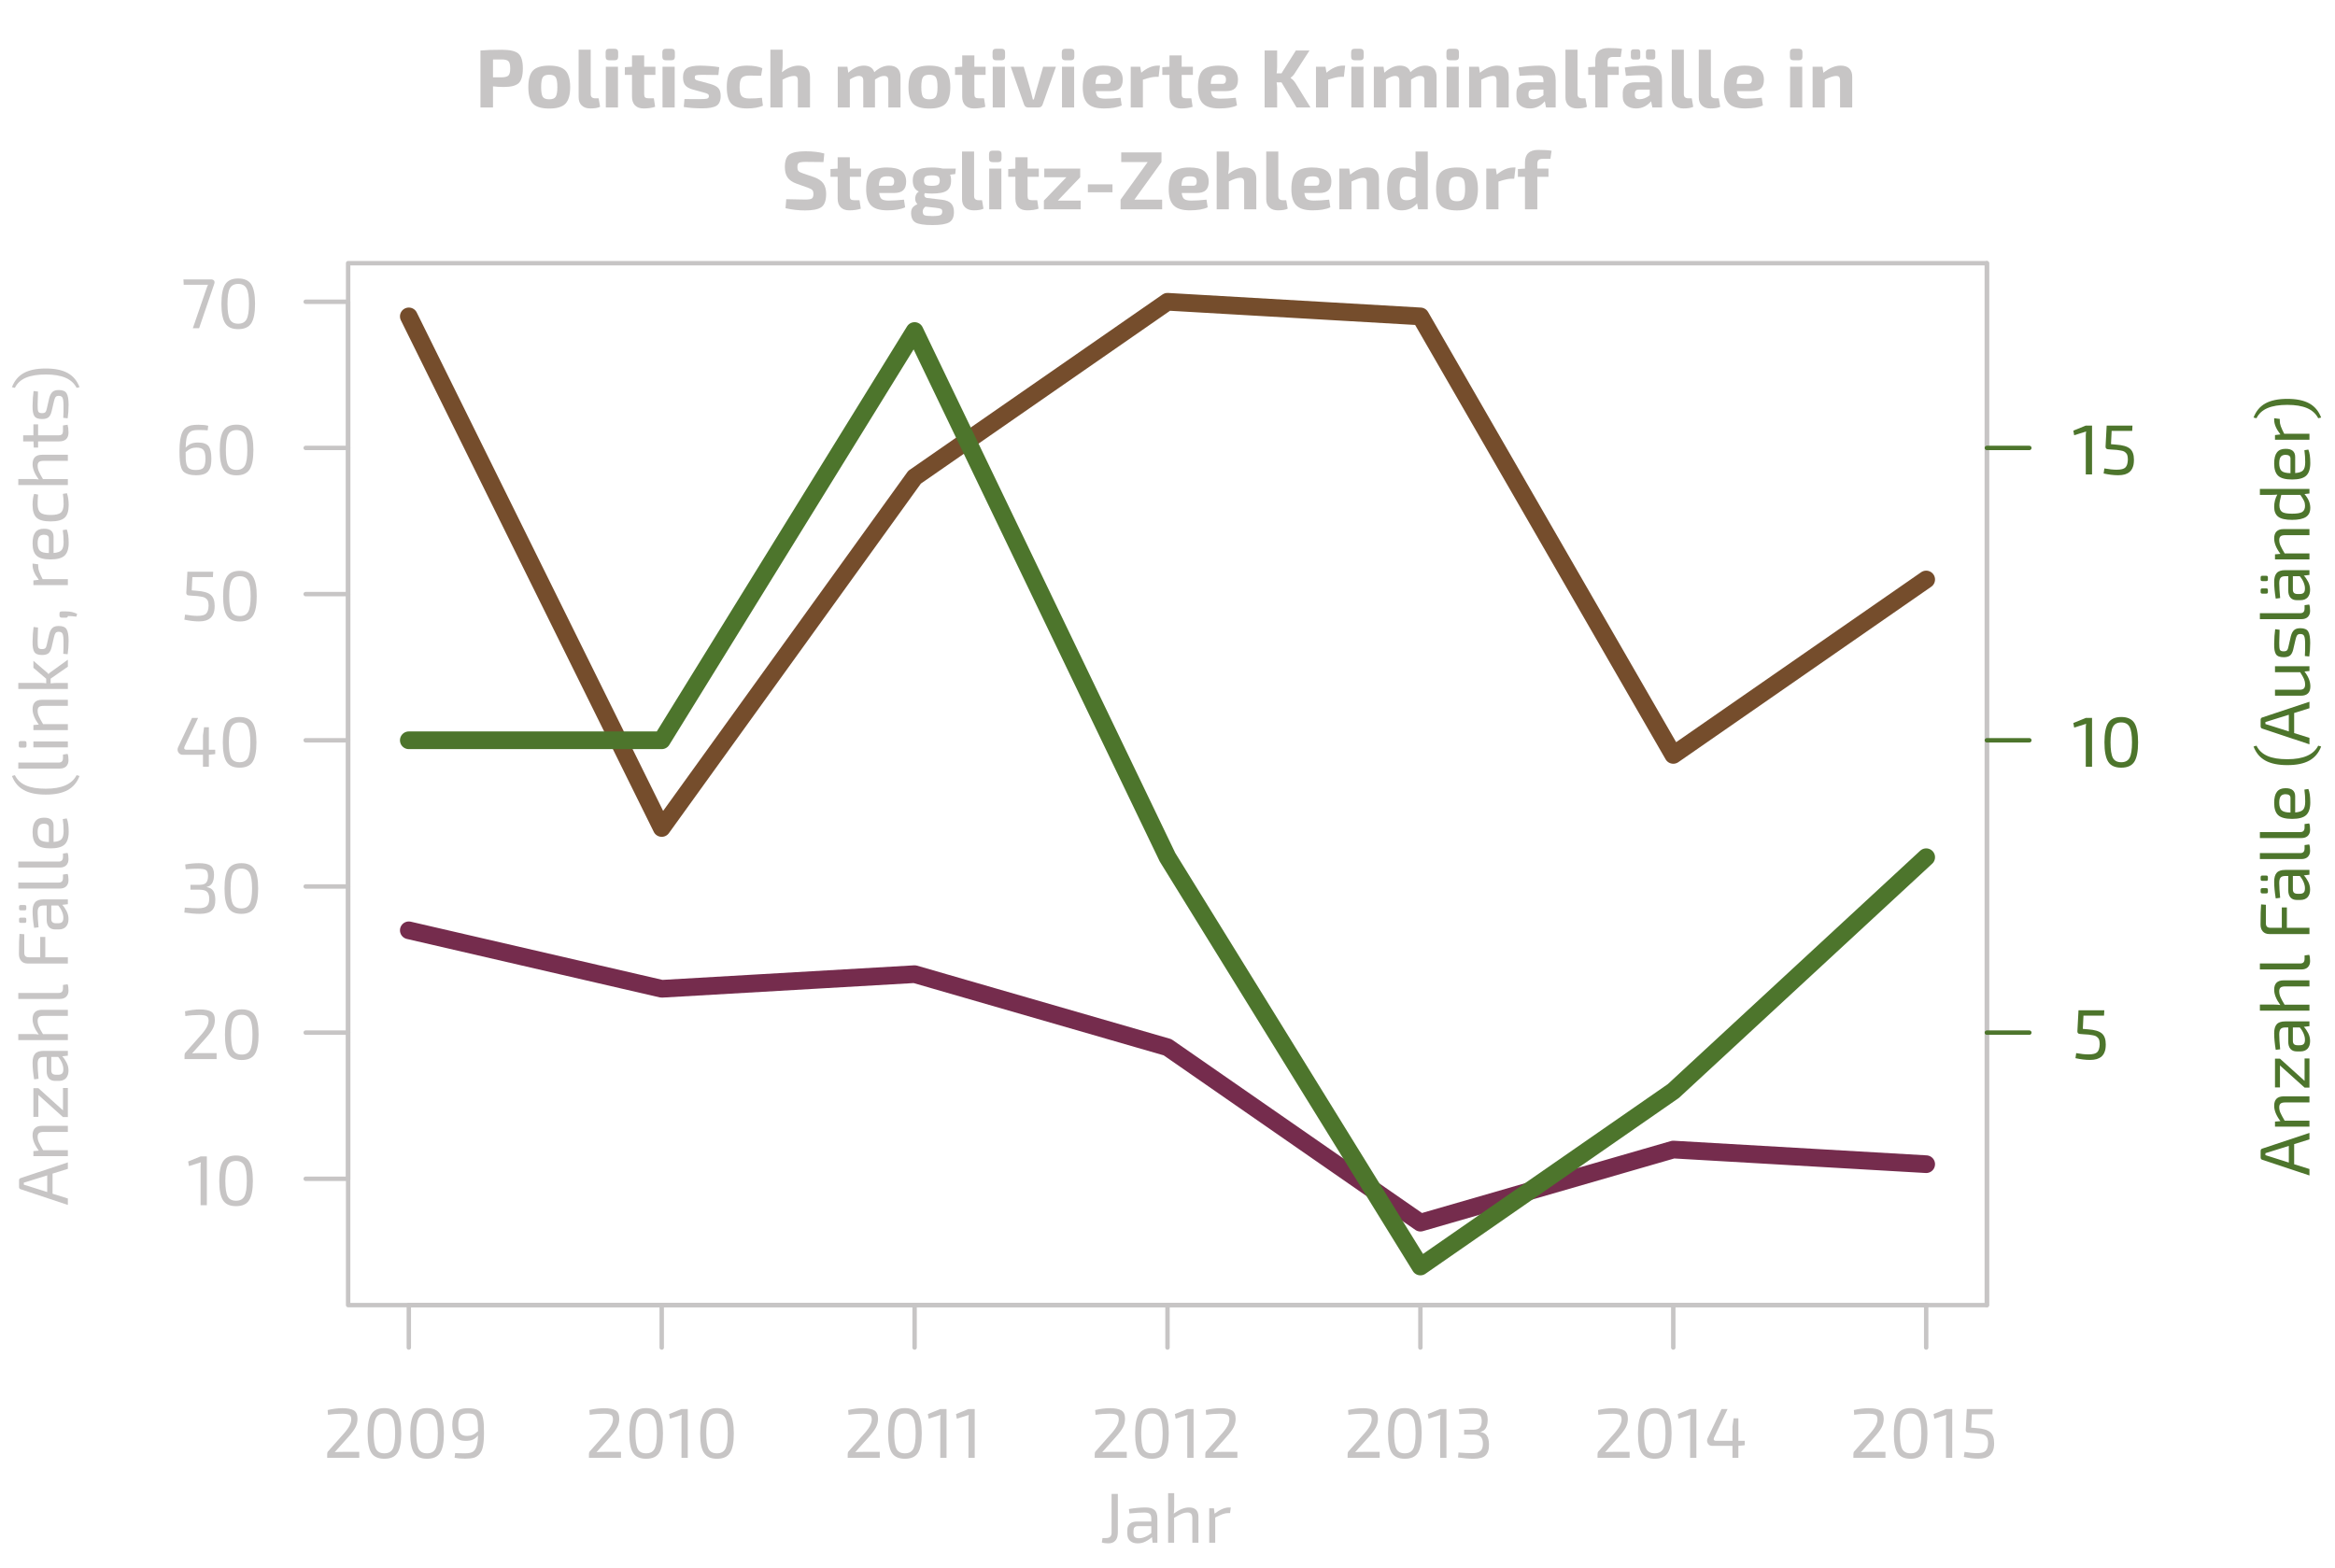 <?xml version="1.0" encoding="UTF-8"?>
<svg xmlns="http://www.w3.org/2000/svg" xmlns:xlink="http://www.w3.org/1999/xlink" width="396pt" height="266pt" viewBox="0 0 396 266" version="1.1">
<defs>
<g>
<symbol overflow="visible" id="glyph0-0">
<path style="stroke:none;" d=""/>
</symbol>
<symbol overflow="visible" id="glyph0-1">
<path style="stroke:none;" d="M 3.438 0 L 2.375 0 L 2.375 -6.562 C 2.375 -6.844 2.395 -7.082 2.438 -7.281 L 0.406 -6.641 L 0.266 -7.422 L 2.375 -8.281 L 3.438 -8.281 Z M 3.438 0 "/>
</symbol>
<symbol overflow="visible" id="glyph0-2">
<path style="stroke:none;" d="M 1.406 -7.438 C 1.832 -8.102 2.566 -8.438 3.609 -8.438 C 4.66 -8.438 5.398 -8.102 5.828 -7.438 C 6.254 -6.77 6.469 -5.672 6.469 -4.141 C 6.469 -2.609 6.254 -1.508 5.828 -0.844 C 5.398 -0.176 4.66 0.156 3.609 0.156 C 2.566 0.156 1.832 -0.176 1.406 -0.844 C 0.977 -1.508 0.766 -2.609 0.766 -4.141 C 0.766 -5.672 0.977 -6.77 1.406 -7.438 Z M 5.031 -6.75 C 4.758 -7.258 4.285 -7.516 3.609 -7.516 C 2.93 -7.516 2.457 -7.258 2.188 -6.75 C 1.926 -6.25 1.797 -5.379 1.797 -4.141 C 1.797 -2.898 1.926 -2.023 2.188 -1.516 C 2.457 -1.016 2.93 -0.766 3.609 -0.766 C 4.285 -0.766 4.758 -1.016 5.031 -1.516 C 5.301 -2.023 5.438 -2.898 5.438 -4.141 C 5.438 -5.379 5.301 -6.25 5.031 -6.75 Z M 5.031 -6.75 "/>
</symbol>
<symbol overflow="visible" id="glyph0-3">
<path style="stroke:none;" d="M 0.797 -7.297 L 0.734 -8.109 C 1.617 -8.316 2.457 -8.422 3.25 -8.422 C 4.125 -8.422 4.766 -8.297 5.172 -8.047 C 5.586 -7.805 5.797 -7.336 5.797 -6.641 C 5.797 -6.117 5.688 -5.641 5.469 -5.203 C 5.25 -4.766 4.863 -4.238 4.312 -3.625 L 1.938 -0.969 C 2.32 -1 2.77 -1.016 3.281 -1.016 L 6.094 -1.016 L 6.094 0 L 0.656 0 L 0.656 -0.656 C 0.656 -0.852 0.707 -1.004 0.812 -1.109 L 3.219 -3.828 C 3.758 -4.41 4.148 -4.922 4.391 -5.359 C 4.629 -5.797 4.742 -6.207 4.734 -6.594 C 4.723 -6.969 4.594 -7.207 4.344 -7.312 C 4.102 -7.426 3.719 -7.484 3.188 -7.484 C 2.383 -7.484 1.586 -7.422 0.797 -7.297 Z M 0.797 -7.297 "/>
</symbol>
<symbol overflow="visible" id="glyph0-4">
<path style="stroke:none;" d="M 0.859 -7.406 L 0.766 -8.219 C 1.578 -8.363 2.352 -8.438 3.094 -8.438 C 4.02 -8.438 4.676 -8.297 5.062 -8.016 C 5.457 -7.734 5.656 -7.234 5.656 -6.516 C 5.656 -5.285 5.25 -4.586 4.438 -4.422 L 4.438 -4.375 C 4.945 -4.289 5.312 -4.078 5.531 -3.734 C 5.75 -3.391 5.863 -2.91 5.875 -2.297 C 5.895 -1.441 5.703 -0.816 5.297 -0.422 C 4.891 -0.035 4.207 0.156 3.25 0.156 C 2.508 0.156 1.633 0.082 0.625 -0.062 L 0.703 -0.906 C 1.598 -0.832 2.359 -0.797 2.984 -0.797 C 3.66 -0.797 4.141 -0.914 4.422 -1.156 C 4.703 -1.395 4.844 -1.812 4.844 -2.406 C 4.844 -2.914 4.727 -3.297 4.5 -3.547 C 4.27 -3.805 3.832 -3.938 3.188 -3.938 L 1.656 -3.938 L 1.656 -4.766 L 3.188 -4.766 C 3.781 -4.773 4.172 -4.91 4.359 -5.172 C 4.547 -5.43 4.641 -5.801 4.641 -6.281 C 4.629 -6.781 4.508 -7.109 4.281 -7.266 C 4.051 -7.422 3.609 -7.5 2.953 -7.5 C 2.285 -7.5 1.586 -7.469 0.859 -7.406 Z M 0.859 -7.406 "/>
</symbol>
<symbol overflow="visible" id="glyph0-5">
<path style="stroke:none;" d="M 6.859 -2.141 L 5.781 -2.031 L 5.781 0 L 4.781 0 L 4.781 -2.031 L 1.359 -2.031 C 1.023 -2.031 0.773 -2.164 0.609 -2.438 C 0.441 -2.707 0.426 -3 0.562 -3.312 L 2.922 -8.281 L 3.953 -8.281 L 1.641 -3.391 C 1.578 -3.223 1.578 -3.098 1.641 -3.016 C 1.703 -2.93 1.801 -2.891 1.938 -2.891 L 4.781 -2.891 L 4.781 -5.328 L 4.969 -6.703 L 5.781 -6.703 L 5.781 -2.891 L 6.859 -2.891 Z M 6.859 -2.141 "/>
</symbol>
<symbol overflow="visible" id="glyph0-6">
<path style="stroke:none;" d="M 5.469 -7.375 L 1.984 -7.375 L 1.875 -5.125 L 2.766 -5.047 C 3.867 -4.973 4.645 -4.742 5.094 -4.359 C 5.539 -3.984 5.766 -3.359 5.766 -2.484 C 5.766 -2.191 5.742 -1.926 5.703 -1.688 C 5.66 -1.457 5.582 -1.223 5.469 -0.984 C 5.352 -0.754 5.195 -0.555 5 -0.391 C 4.812 -0.234 4.555 -0.102 4.234 0 C 3.91 0.094 3.523 0.141 3.078 0.141 C 2.316 0.141 1.5 0.039 0.625 -0.156 L 0.75 -1.016 C 1.551 -0.867 2.25 -0.797 2.844 -0.797 C 3.582 -0.797 4.078 -0.926 4.328 -1.188 C 4.578 -1.445 4.711 -1.879 4.734 -2.484 C 4.734 -2.742 4.711 -2.961 4.672 -3.141 C 4.641 -3.316 4.566 -3.469 4.453 -3.594 C 4.336 -3.719 4.223 -3.812 4.109 -3.875 C 4.004 -3.945 3.816 -4.004 3.547 -4.047 C 3.285 -4.098 3.051 -4.133 2.844 -4.156 C 2.633 -4.176 2.316 -4.195 1.891 -4.219 L 1.344 -4.266 C 1.219 -4.273 1.117 -4.32 1.047 -4.406 C 0.973 -4.488 0.941 -4.598 0.953 -4.734 L 1.141 -8.281 L 5.516 -8.281 Z M 5.469 -7.375 "/>
</symbol>
<symbol overflow="visible" id="glyph0-7">
<path style="stroke:none;" d="M 5.672 -8.25 L 5.578 -7.469 C 5.223 -7.508 4.703 -7.531 4.016 -7.531 C 3.598 -7.531 3.266 -7.492 3.016 -7.422 C 2.773 -7.348 2.562 -7.203 2.375 -6.984 C 2.195 -6.773 2.066 -6.477 1.984 -6.094 C 1.91 -5.707 1.863 -5.188 1.844 -4.531 C 2.133 -4.852 2.438 -5.078 2.75 -5.203 C 3.07 -5.336 3.469 -5.406 3.938 -5.406 C 4.801 -5.406 5.395 -5.203 5.719 -4.797 C 6.039 -4.398 6.203 -3.691 6.203 -2.672 C 6.203 -2.211 6.172 -1.82 6.109 -1.5 C 6.047 -1.188 5.922 -0.895 5.734 -0.625 C 5.555 -0.363 5.289 -0.172 4.938 -0.047 C 4.582 0.078 4.133 0.141 3.594 0.141 C 3.113 0.141 2.711 0.094 2.391 0 C 2.078 -0.082 1.812 -0.207 1.594 -0.375 C 1.375 -0.551 1.207 -0.805 1.094 -1.141 C 0.977 -1.484 0.898 -1.867 0.859 -2.297 C 0.816 -2.734 0.797 -3.281 0.797 -3.938 C 0.797 -4.707 0.836 -5.359 0.922 -5.891 C 1.016 -6.43 1.141 -6.863 1.297 -7.188 C 1.453 -7.52 1.664 -7.773 1.938 -7.953 C 2.219 -8.141 2.516 -8.266 2.828 -8.328 C 3.141 -8.391 3.535 -8.422 4.016 -8.422 C 4.672 -8.422 5.223 -8.363 5.672 -8.25 Z M 3.594 -0.75 C 4.258 -0.75 4.691 -0.895 4.891 -1.188 C 5.098 -1.488 5.203 -1.984 5.203 -2.672 C 5.203 -3.367 5.094 -3.852 4.875 -4.125 C 4.664 -4.406 4.258 -4.547 3.656 -4.547 C 3.312 -4.547 3.004 -4.488 2.734 -4.375 C 2.473 -4.27 2.176 -4.07 1.844 -3.781 C 1.844 -3.27 1.848 -2.863 1.859 -2.562 C 1.879 -2.27 1.922 -1.988 1.984 -1.719 C 2.055 -1.457 2.156 -1.266 2.281 -1.141 C 2.414 -1.016 2.586 -0.914 2.797 -0.844 C 3.004 -0.781 3.27 -0.75 3.594 -0.75 Z M 3.594 -0.75 "/>
</symbol>
<symbol overflow="visible" id="glyph0-8">
<path style="stroke:none;" d="M 0.469 -8.281 L 5.141 -8.281 C 5.391 -8.281 5.562 -8.211 5.656 -8.078 C 5.758 -7.953 5.773 -7.773 5.703 -7.547 L 3.125 0 L 2.062 0 L 4.391 -6.766 C 4.461 -6.984 4.547 -7.188 4.641 -7.375 L 0.516 -7.375 Z M 0.469 -8.281 "/>
</symbol>
<symbol overflow="visible" id="glyph0-9">
<path style="stroke:none;" d="M 3.078 -8.281 L 3.078 -1.734 C 3.078 -1.129 2.938 -0.672 2.656 -0.359 C 2.383 -0.047 1.988 0.109 1.469 0.109 C 1.02 0.109 0.648 0.055 0.359 -0.047 L 0.484 -0.797 L 1.078 -0.797 C 1.703 -0.797 2.016 -1.098 2.016 -1.703 L 2.016 -8.281 Z M 3.078 -8.281 "/>
</symbol>
<symbol overflow="visible" id="glyph0-10">
<path style="stroke:none;" d="M 0.969 -4.969 L 0.875 -5.719 C 1.945 -5.895 2.891 -5.984 3.703 -5.984 C 4.379 -5.984 4.879 -5.844 5.203 -5.562 C 5.535 -5.281 5.703 -4.797 5.703 -4.109 L 5.703 0 L 4.891 0 L 4.781 -0.953 C 4.5 -0.68 4.145 -0.438 3.719 -0.219 C 3.301 0 2.848 0.109 2.359 0.109 C 1.828 0.109 1.398 -0.031 1.078 -0.312 C 0.766 -0.602 0.609 -1.008 0.609 -1.531 L 0.609 -2.156 C 0.609 -2.613 0.75 -2.969 1.031 -3.219 C 1.32 -3.469 1.723 -3.594 2.234 -3.594 L 4.672 -3.594 L 4.672 -4.109 C 4.672 -4.484 4.582 -4.742 4.406 -4.891 C 4.238 -5.047 3.93 -5.125 3.484 -5.125 C 2.898 -5.125 2.062 -5.07 0.969 -4.969 Z M 1.656 -2.016 L 1.656 -1.641 C 1.656 -1.336 1.727 -1.113 1.875 -0.969 C 2.02 -0.832 2.25 -0.766 2.562 -0.766 C 2.875 -0.754 3.223 -0.828 3.609 -0.984 C 3.992 -1.141 4.348 -1.359 4.672 -1.641 L 4.672 -2.812 L 2.406 -2.812 C 2.133 -2.812 1.941 -2.742 1.828 -2.609 C 1.711 -2.473 1.656 -2.273 1.656 -2.016 Z M 1.656 -2.016 "/>
</symbol>
<symbol overflow="visible" id="glyph0-11">
<path style="stroke:none;" d="M 1.969 -8.406 L 1.969 -6.078 C 1.969 -5.629 1.941 -5.25 1.891 -4.938 C 2.836 -5.633 3.703 -5.984 4.484 -5.984 C 5.547 -5.984 6.078 -5.445 6.078 -4.375 L 6.078 0 L 5.047 0 L 5.047 -4.094 C 5.047 -4.477 4.984 -4.742 4.859 -4.891 C 4.734 -5.047 4.52 -5.125 4.219 -5.125 C 3.883 -5.125 3.551 -5.051 3.219 -4.906 C 2.883 -4.758 2.461 -4.531 1.953 -4.219 L 1.953 0 L 0.938 0 L 0.938 -8.406 Z M 1.969 -8.406 "/>
</symbol>
<symbol overflow="visible" id="glyph0-12">
<path style="stroke:none;" d="M 4.594 -5.984 L 4.469 -5.031 L 4.141 -5.031 C 3.848 -5.031 3.539 -4.973 3.219 -4.859 C 2.906 -4.742 2.484 -4.551 1.953 -4.281 L 1.953 0 L 0.938 0 L 0.938 -5.844 L 1.734 -5.844 L 1.844 -4.922 C 2.738 -5.629 3.566 -5.984 4.328 -5.984 Z M 4.594 -5.984 "/>
</symbol>
<symbol overflow="visible" id="glyph0-13">
<path style="stroke:none;" d="M 1.047 -0.031 L 1.141 -0.812 C 1.523 -0.781 2.086 -0.766 2.828 -0.766 C 3.379 -0.766 3.801 -0.844 4.094 -1 C 4.383 -1.164 4.602 -1.461 4.75 -1.891 C 4.906 -2.328 4.992 -2.957 5.016 -3.781 C 4.723 -3.438 4.414 -3.195 4.094 -3.062 C 3.781 -2.938 3.383 -2.875 2.906 -2.875 C 1.406 -2.875 0.656 -3.773 0.656 -5.578 C 0.656 -6.566 0.852 -7.285 1.25 -7.734 C 1.656 -8.191 2.344 -8.422 3.312 -8.422 C 3.719 -8.422 4.062 -8.391 4.344 -8.328 C 4.633 -8.273 4.883 -8.176 5.094 -8.031 C 5.301 -7.895 5.461 -7.727 5.578 -7.531 C 5.703 -7.344 5.797 -7.078 5.859 -6.734 C 5.93 -6.398 5.977 -6.039 6 -5.656 C 6.02 -5.281 6.031 -4.805 6.031 -4.234 C 6.031 -3.305 5.973 -2.555 5.859 -1.984 C 5.754 -1.41 5.562 -0.969 5.281 -0.656 C 5.008 -0.344 4.688 -0.129 4.312 -0.016 C 3.938 0.086 3.441 0.141 2.828 0.141 C 2.129 0.141 1.535 0.082 1.047 -0.031 Z M 3.188 -3.719 C 3.531 -3.719 3.836 -3.773 4.109 -3.891 C 4.379 -4.004 4.68 -4.211 5.016 -4.516 C 5.016 -4.941 5.008 -5.285 5 -5.547 C 4.988 -5.805 4.961 -6.062 4.922 -6.312 C 4.879 -6.57 4.82 -6.766 4.75 -6.891 C 4.676 -7.023 4.578 -7.145 4.453 -7.25 C 4.328 -7.363 4.172 -7.438 3.984 -7.469 C 3.797 -7.508 3.566 -7.531 3.297 -7.531 C 2.648 -7.531 2.211 -7.375 1.984 -7.062 C 1.766 -6.75 1.66 -6.254 1.672 -5.578 C 1.66 -4.941 1.766 -4.473 1.984 -4.172 C 2.211 -3.867 2.613 -3.719 3.188 -3.719 Z M 3.188 -3.719 "/>
</symbol>
<symbol overflow="visible" id="glyph1-0">
<path style="stroke:none;" d=""/>
</symbol>
<symbol overflow="visible" id="glyph1-1">
<path style="stroke:none;" d="M 0.984 0 L 0.984 -9.656 C 1.848 -9.738 3.066 -9.781 4.641 -9.781 C 5.992 -9.781 6.922 -9.562 7.422 -9.125 C 7.922 -8.688 8.172 -7.852 8.172 -6.625 C 8.172 -5.406 7.938 -4.57 7.469 -4.125 C 7 -3.688 6.148 -3.469 4.922 -3.469 C 4.305 -3.469 3.703 -3.504 3.109 -3.578 L 3.109 0 Z M 3.109 -5.109 L 4.609 -5.109 C 5.16 -5.117 5.535 -5.223 5.734 -5.422 C 5.93 -5.629 6.031 -6.031 6.031 -6.625 C 6.031 -7.227 5.93 -7.629 5.734 -7.828 C 5.535 -8.035 5.16 -8.141 4.609 -8.141 L 3.109 -8.141 Z M 3.109 -5.109 "/>
</symbol>
<symbol overflow="visible" id="glyph1-2">
<path style="stroke:none;" d="M 4.109 -7.094 C 5.398 -7.094 6.312 -6.816 6.844 -6.266 C 7.383 -5.711 7.656 -4.77 7.656 -3.438 C 7.656 -2.113 7.383 -1.176 6.844 -0.625 C 6.312 -0.082 5.398 0.188 4.109 0.188 C 2.816 0.188 1.898 -0.082 1.359 -0.625 C 0.828 -1.176 0.562 -2.113 0.562 -3.438 C 0.562 -4.781 0.828 -5.723 1.359 -6.266 C 1.898 -6.816 2.816 -7.094 4.109 -7.094 Z M 4.109 -5.547 C 3.566 -5.547 3.203 -5.406 3.016 -5.125 C 2.828 -4.844 2.734 -4.281 2.734 -3.438 C 2.734 -2.625 2.828 -2.078 3.016 -1.797 C 3.203 -1.516 3.566 -1.375 4.109 -1.375 C 4.641 -1.375 5 -1.516 5.188 -1.797 C 5.383 -2.078 5.484 -2.625 5.484 -3.438 C 5.484 -4.27 5.391 -4.828 5.203 -5.109 C 5.016 -5.398 4.648 -5.547 4.109 -5.547 Z M 4.109 -5.547 "/>
</symbol>
<symbol overflow="visible" id="glyph1-3">
<path style="stroke:none;" d="M 2.922 -9.797 L 2.922 -2.25 C 2.922 -1.781 3.18 -1.547 3.703 -1.547 L 4.266 -1.547 L 4.516 -0.109 C 4.148 0.078 3.598 0.172 2.859 0.172 C 2.242 0.172 1.758 0.004 1.406 -0.328 C 1.051 -0.66 0.875 -1.129 0.875 -1.734 L 0.875 -9.797 Z M 2.922 -9.797 "/>
</symbol>
<symbol overflow="visible" id="glyph1-4">
<path style="stroke:none;" d="M 1.469 -9.953 L 2.391 -9.953 C 2.797 -9.953 3 -9.754 3 -9.359 L 3 -8.594 C 3 -8.195 2.797 -8 2.391 -8 L 1.469 -8 C 1.07 -8 0.875 -8.195 0.875 -8.594 L 0.875 -9.359 C 0.875 -9.754 1.07 -9.953 1.469 -9.953 Z M 2.969 0 L 0.906 0 L 0.906 -6.906 L 2.969 -6.906 Z M 2.969 0 "/>
</symbol>
<symbol overflow="visible" id="glyph1-5">
<path style="stroke:none;" d="M 3.547 -5.516 L 3.547 -2.25 C 3.547 -1.988 3.598 -1.805 3.703 -1.703 C 3.816 -1.598 4.016 -1.547 4.297 -1.547 L 5.188 -1.547 L 5.406 -0.109 C 4.875 0.078 4.223 0.172 3.453 0.172 C 2.828 0.172 2.344 0 2 -0.344 C 1.656 -0.695 1.484 -1.188 1.484 -1.812 L 1.484 -5.516 L 0.266 -5.516 L 0.266 -6.828 L 1.484 -6.906 L 1.484 -8.828 L 3.547 -8.828 L 3.547 -6.906 L 5.453 -6.906 L 5.453 -5.516 Z M 3.547 -5.516 "/>
</symbol>
<symbol overflow="visible" id="glyph1-6">
<path style="stroke:none;" d="M 3.922 -2.562 L 2.203 -3.031 C 1.566 -3.207 1.125 -3.457 0.875 -3.781 C 0.633 -4.102 0.516 -4.551 0.516 -5.125 C 0.516 -5.844 0.734 -6.348 1.172 -6.641 C 1.617 -6.941 2.379 -7.094 3.453 -7.094 C 4.691 -7.07 5.758 -6.984 6.656 -6.828 L 6.516 -5.5 C 5.336 -5.52 4.445 -5.531 3.844 -5.531 C 3.52 -5.531 3.297 -5.523 3.172 -5.516 C 3.047 -5.516 2.922 -5.5 2.797 -5.469 C 2.672 -5.445 2.594 -5.406 2.562 -5.344 C 2.531 -5.281 2.516 -5.188 2.516 -5.062 C 2.516 -5.02 2.516 -4.977 2.516 -4.938 C 2.523 -4.906 2.539 -4.867 2.562 -4.828 C 2.582 -4.797 2.598 -4.77 2.609 -4.75 C 2.617 -4.738 2.645 -4.719 2.688 -4.688 C 2.727 -4.664 2.758 -4.648 2.781 -4.641 C 2.801 -4.641 2.844 -4.625 2.906 -4.594 C 2.969 -4.57 3.016 -4.555 3.047 -4.547 C 3.078 -4.535 3.133 -4.52 3.219 -4.5 C 3.312 -4.477 3.383 -4.461 3.438 -4.453 L 5.188 -3.969 C 5.812 -3.789 6.254 -3.555 6.516 -3.266 C 6.773 -2.973 6.906 -2.535 6.906 -1.953 C 6.906 -1.141 6.664 -0.582 6.188 -0.281 C 5.707 0.008 4.891 0.156 3.734 0.156 C 2.617 0.156 1.586 0.078 0.641 -0.078 L 0.766 -1.422 C 1.109 -1.41 1.906 -1.406 3.156 -1.406 C 3.875 -1.406 4.344 -1.43 4.562 -1.484 C 4.789 -1.547 4.906 -1.691 4.906 -1.922 C 4.906 -1.961 4.898 -2 4.891 -2.031 C 4.891 -2.07 4.879 -2.109 4.859 -2.141 C 4.836 -2.18 4.816 -2.207 4.797 -2.219 C 4.785 -2.238 4.754 -2.258 4.703 -2.281 C 4.66 -2.312 4.629 -2.332 4.609 -2.344 C 4.586 -2.352 4.539 -2.367 4.469 -2.391 C 4.406 -2.422 4.352 -2.441 4.312 -2.453 C 4.281 -2.461 4.219 -2.477 4.125 -2.5 C 4.031 -2.52 3.961 -2.539 3.922 -2.562 Z M 3.922 -2.562 "/>
</symbol>
<symbol overflow="visible" id="glyph1-7">
<path style="stroke:none;" d="M 6.516 -1.641 L 6.688 -0.297 C 5.977 0.016 5.086 0.172 4.016 0.172 C 2.742 0.172 1.848 -0.098 1.328 -0.641 C 0.816 -1.191 0.562 -2.129 0.562 -3.453 C 0.562 -4.785 0.82 -5.723 1.344 -6.266 C 1.863 -6.816 2.766 -7.094 4.047 -7.094 C 5.086 -7.094 5.938 -6.945 6.594 -6.656 L 6.375 -5.375 C 5.363 -5.395 4.703 -5.406 4.391 -5.406 C 3.754 -5.406 3.316 -5.27 3.078 -5 C 2.848 -4.727 2.734 -4.211 2.734 -3.453 C 2.734 -2.703 2.848 -2.191 3.078 -1.922 C 3.316 -1.648 3.754 -1.516 4.391 -1.516 C 5.203 -1.516 5.91 -1.555 6.516 -1.641 Z M 6.516 -1.641 "/>
</symbol>
<symbol overflow="visible" id="glyph1-8">
<path style="stroke:none;" d="M 2.938 -9.797 L 2.938 -7.406 C 2.938 -6.926 2.895 -6.445 2.812 -5.969 C 3.77 -6.719 4.711 -7.094 5.641 -7.094 C 6.266 -7.094 6.742 -6.93 7.078 -6.609 C 7.41 -6.285 7.578 -5.812 7.578 -5.188 L 7.578 0 L 5.516 0 L 5.516 -4.531 C 5.516 -4.844 5.461 -5.055 5.359 -5.172 C 5.266 -5.285 5.094 -5.344 4.844 -5.344 C 4.352 -5.344 3.711 -5.133 2.922 -4.719 L 2.922 0 L 0.859 0 L 0.859 -9.797 Z M 2.938 -9.797 "/>
</symbol>
<symbol overflow="visible" id="glyph1-9">
<path style="stroke:none;" d=""/>
</symbol>
<symbol overflow="visible" id="glyph1-10">
<path style="stroke:none;" d="M 2.5 -6.906 L 2.641 -5.891 C 3.523 -6.691 4.406 -7.094 5.281 -7.094 C 6.207 -7.094 6.801 -6.723 7.062 -5.984 C 7.875 -6.723 8.711 -7.094 9.578 -7.094 C 10.203 -7.094 10.676 -6.93 11 -6.609 C 11.332 -6.285 11.5 -5.812 11.5 -5.188 L 11.5 0 L 9.438 0 L 9.438 -4.531 C 9.438 -4.832 9.383 -5.039 9.281 -5.156 C 9.176 -5.281 8.984 -5.344 8.703 -5.344 C 8.484 -5.344 8.27 -5.301 8.062 -5.219 C 7.852 -5.133 7.555 -4.973 7.172 -4.734 L 7.172 0 L 5.188 0 L 5.188 -4.531 C 5.188 -4.832 5.125 -5.039 5 -5.156 C 4.883 -5.281 4.695 -5.344 4.438 -5.344 C 4.07 -5.344 3.562 -5.145 2.906 -4.75 L 2.906 0 L 0.859 0 L 0.859 -6.906 Z M 2.5 -6.906 "/>
</symbol>
<symbol overflow="visible" id="glyph1-11">
<path style="stroke:none;" d="M 7.766 -6.906 L 5.5 -0.484 C 5.383 -0.16 5.16 0 4.828 0 L 3.031 0 C 2.695 0 2.473 -0.16 2.359 -0.484 L 0.094 -6.906 L 2.297 -6.906 L 3.547 -2.578 C 3.648 -2.191 3.75 -1.781 3.844 -1.344 L 4.016 -1.344 L 4.344 -2.578 L 5.594 -6.906 Z M 7.766 -6.906 "/>
</symbol>
<symbol overflow="visible" id="glyph1-12">
<path style="stroke:none;" d="M 5.25 -2.766 L 2.766 -2.766 C 2.828 -2.254 2.973 -1.91 3.203 -1.734 C 3.441 -1.566 3.836 -1.484 4.391 -1.484 C 5.129 -1.484 5.988 -1.535 6.969 -1.641 L 7.172 -0.344 C 6.453 0 5.445 0.172 4.156 0.172 C 2.863 0.172 1.941 -0.109 1.391 -0.672 C 0.836 -1.234 0.562 -2.156 0.562 -3.438 C 0.562 -4.789 0.828 -5.738 1.359 -6.281 C 1.898 -6.82 2.805 -7.094 4.078 -7.094 C 5.223 -7.094 6.051 -6.895 6.562 -6.5 C 7.082 -6.102 7.344 -5.5 7.344 -4.688 C 7.344 -4.039 7.176 -3.555 6.844 -3.234 C 6.52 -2.922 5.988 -2.766 5.25 -2.766 Z M 2.719 -4 L 4.672 -4 C 4.922 -4 5.086 -4.062 5.172 -4.188 C 5.266 -4.312 5.312 -4.488 5.312 -4.719 C 5.312 -5.039 5.227 -5.266 5.062 -5.391 C 4.895 -5.523 4.586 -5.594 4.141 -5.594 C 3.609 -5.594 3.242 -5.484 3.047 -5.266 C 2.859 -5.055 2.75 -4.633 2.719 -4 Z M 2.719 -4 "/>
</symbol>
<symbol overflow="visible" id="glyph1-13">
<path style="stroke:none;" d="M 5.812 -7.094 L 5.594 -5.188 L 5.047 -5.188 C 4.586 -5.188 3.879 -5.023 2.922 -4.703 L 2.922 0 L 0.859 0 L 0.859 -6.906 L 2.469 -6.906 L 2.641 -5.891 C 3.586 -6.691 4.523 -7.094 5.453 -7.094 Z M 5.812 -7.094 "/>
</symbol>
<symbol overflow="visible" id="glyph1-14">
<path style="stroke:none;" d="M 3.844 -4.25 L 3.016 -4.25 C 3.078 -3.883 3.109 -3.578 3.109 -3.328 L 3.109 0 L 0.984 0 L 0.984 -9.656 L 3.109 -9.656 L 3.109 -6.938 C 3.109 -6.52 3.078 -6.133 3.016 -5.781 L 3.844 -5.781 L 6.281 -9.656 L 8.594 -9.656 L 6.109 -5.812 C 5.941 -5.531 5.707 -5.273 5.406 -5.047 L 5.406 -4.984 C 5.738 -4.754 6.008 -4.469 6.219 -4.125 L 8.766 0 L 6.391 0 Z M 3.844 -4.25 "/>
</symbol>
<symbol overflow="visible" id="glyph1-15">
<path style="stroke:none;" d="M 2.531 -6.906 L 2.688 -5.875 C 3.688 -6.688 4.672 -7.094 5.641 -7.094 C 6.266 -7.094 6.742 -6.93 7.078 -6.609 C 7.41 -6.285 7.578 -5.812 7.578 -5.188 L 7.578 0 L 5.516 0 L 5.516 -4.531 C 5.516 -4.844 5.461 -5.055 5.359 -5.172 C 5.266 -5.285 5.094 -5.344 4.844 -5.344 C 4.406 -5.344 3.766 -5.133 2.922 -4.719 L 2.922 0 L 0.859 0 L 0.859 -6.906 Z M 2.531 -6.906 "/>
</symbol>
<symbol overflow="visible" id="glyph1-16">
<path style="stroke:none;" d="M 1.031 -5.359 L 0.844 -6.766 C 2.082 -6.984 3.281 -7.094 4.438 -7.094 C 5.375 -7.094 6.062 -6.906 6.5 -6.531 C 6.938 -6.156 7.156 -5.5 7.156 -4.562 L 7.156 0 L 5.516 0 L 5.312 -1.047 C 4.613 -0.234 3.766 0.172 2.766 0.172 C 2.098 0.172 1.551 0 1.125 -0.344 C 0.707 -0.695 0.5 -1.188 0.5 -1.812 L 0.5 -2.516 C 0.5 -3.066 0.688 -3.492 1.062 -3.797 C 1.438 -4.109 1.957 -4.266 2.625 -4.266 L 5.078 -4.266 L 5.078 -4.578 C 5.066 -4.93 4.984 -5.164 4.828 -5.281 C 4.68 -5.406 4.391 -5.469 3.953 -5.469 C 3.18 -5.469 2.207 -5.43 1.031 -5.359 Z M 2.547 -2.359 L 2.547 -2.094 C 2.547 -1.625 2.816 -1.391 3.359 -1.391 C 3.922 -1.391 4.492 -1.613 5.078 -2.062 L 5.078 -3.031 L 3.219 -3.031 C 2.77 -3.02 2.547 -2.797 2.547 -2.359 Z M 2.547 -2.359 "/>
</symbol>
<symbol overflow="visible" id="glyph1-17">
<path style="stroke:none;" d="M 5.781 -8.562 L 4.484 -8.562 C 4.141 -8.562 3.898 -8.492 3.766 -8.359 C 3.629 -8.234 3.562 -8.004 3.562 -7.672 L 3.562 -6.906 L 5.453 -6.906 L 5.453 -5.516 L 3.562 -5.516 L 3.562 0 L 1.469 0 L 1.469 -5.516 L 0.266 -5.516 L 0.266 -6.828 L 1.469 -6.906 L 1.469 -7.953 C 1.469 -9.367 2.223 -10.078 3.734 -10.078 C 4.711 -10.078 5.461 -10.031 5.984 -9.938 Z M 5.781 -8.562 "/>
</symbol>
<symbol overflow="visible" id="glyph1-18">
<path style="stroke:none;" d="M 3.016 -8.125 L 2.344 -8.125 C 2.031 -8.125 1.875 -8.273 1.875 -8.578 L 1.875 -9.391 C 1.875 -9.703 2.031 -9.859 2.344 -9.859 L 3.016 -9.859 C 3.316 -9.859 3.469 -9.703 3.469 -9.391 L 3.469 -8.578 C 3.469 -8.273 3.316 -8.125 3.016 -8.125 Z M 5.562 -8.125 L 4.891 -8.125 C 4.578 -8.125 4.422 -8.273 4.422 -8.578 L 4.422 -9.391 C 4.422 -9.703 4.578 -9.859 4.891 -9.859 L 5.562 -9.859 C 5.863 -9.859 6.016 -9.703 6.016 -9.391 L 6.016 -8.578 C 6.016 -8.273 5.863 -8.125 5.562 -8.125 Z M 1.031 -5.359 L 0.844 -6.766 C 2.082 -6.984 3.281 -7.094 4.438 -7.094 C 5.375 -7.094 6.062 -6.906 6.5 -6.531 C 6.938 -6.156 7.156 -5.5 7.156 -4.562 L 7.156 0 L 5.516 0 L 5.312 -1.047 C 4.613 -0.234 3.766 0.172 2.766 0.172 C 2.098 0.172 1.551 0 1.125 -0.344 C 0.707 -0.695 0.5 -1.188 0.5 -1.812 L 0.5 -2.516 C 0.5 -3.066 0.688 -3.492 1.062 -3.797 C 1.438 -4.109 1.957 -4.266 2.625 -4.266 L 5.078 -4.266 L 5.078 -4.578 C 5.066 -4.93 4.984 -5.164 4.828 -5.281 C 4.68 -5.406 4.391 -5.469 3.953 -5.469 C 3.18 -5.469 2.207 -5.43 1.031 -5.359 Z M 2.547 -2.359 L 2.547 -2.094 C 2.547 -1.625 2.816 -1.391 3.359 -1.391 C 3.922 -1.391 4.492 -1.613 5.078 -2.062 L 5.078 -3.031 L 3.219 -3.031 C 2.77 -3.02 2.547 -2.797 2.547 -2.359 Z M 2.547 -2.359 "/>
</symbol>
<symbol overflow="visible" id="glyph1-19">
<path style="stroke:none;" d="M 4.547 -3.656 L 2.609 -4.344 C 1.891 -4.602 1.375 -4.957 1.062 -5.406 C 0.758 -5.852 0.609 -6.441 0.609 -7.172 C 0.609 -8.234 0.863 -8.941 1.375 -9.297 C 1.895 -9.66 2.805 -9.844 4.109 -9.844 C 5.348 -9.844 6.41 -9.719 7.297 -9.469 L 7.156 -8.016 C 6.344 -8.035 5.332 -8.047 4.125 -8.047 C 3.57 -8.047 3.203 -7.992 3.016 -7.891 C 2.828 -7.797 2.734 -7.555 2.734 -7.172 C 2.734 -6.848 2.801 -6.613 2.938 -6.469 C 3.082 -6.332 3.348 -6.203 3.734 -6.078 L 5.578 -5.453 C 6.316 -5.18 6.836 -4.82 7.141 -4.375 C 7.453 -3.926 7.609 -3.336 7.609 -2.609 C 7.609 -1.523 7.348 -0.785 6.828 -0.391 C 6.305 -0.004 5.375 0.188 4.031 0.188 C 2.938 0.188 1.832 0.062 0.719 -0.188 L 0.844 -1.719 C 2.832 -1.676 3.895 -1.656 4.031 -1.656 C 4.602 -1.656 4.984 -1.711 5.172 -1.828 C 5.359 -1.953 5.453 -2.207 5.453 -2.594 C 5.453 -2.914 5.383 -3.145 5.25 -3.281 C 5.125 -3.414 4.891 -3.539 4.547 -3.656 Z M 4.547 -3.656 "/>
</symbol>
<symbol overflow="visible" id="glyph1-20">
<path style="stroke:none;" d="M 7.828 -5.984 L 6.953 -5.875 C 7.066 -5.613 7.125 -5.285 7.125 -4.891 C 7.125 -4.086 6.883 -3.516 6.406 -3.172 C 5.926 -2.836 5.082 -2.672 3.875 -2.672 C 3.477 -2.672 3.082 -2.695 2.688 -2.75 C 2.57 -2.594 2.551 -2.422 2.625 -2.234 C 2.695 -2.047 2.852 -1.941 3.094 -1.922 L 5.594 -1.625 C 6.301 -1.539 6.812 -1.332 7.125 -1 C 7.445 -0.676 7.609 -0.195 7.609 0.438 C 7.609 1.312 7.344 1.898 6.812 2.203 C 6.281 2.516 5.332 2.672 3.969 2.672 C 2.551 2.672 1.594 2.523 1.094 2.234 C 0.594 1.941 0.344 1.398 0.344 0.609 C 0.344 0.254 0.422 -0.035 0.578 -0.266 C 0.742 -0.492 1.023 -0.695 1.422 -0.875 C 1.109 -1.188 0.984 -1.566 1.047 -2.016 C 1.109 -2.473 1.312 -2.805 1.656 -3.016 C 0.969 -3.328 0.625 -3.945 0.625 -4.875 C 0.625 -5.688 0.867 -6.258 1.359 -6.594 C 1.848 -6.926 2.691 -7.094 3.891 -7.094 C 4.617 -7.094 5.223 -7.031 5.703 -6.906 L 7.922 -6.906 Z M 3.875 -3.984 C 4.383 -3.984 4.734 -4.047 4.922 -4.172 C 5.109 -4.305 5.203 -4.547 5.203 -4.891 C 5.203 -5.234 5.109 -5.461 4.922 -5.578 C 4.734 -5.703 4.383 -5.766 3.875 -5.766 C 3.363 -5.766 3.008 -5.703 2.812 -5.578 C 2.625 -5.461 2.531 -5.234 2.531 -4.891 C 2.531 -4.547 2.625 -4.305 2.812 -4.172 C 3.008 -4.047 3.363 -3.984 3.875 -3.984 Z M 4.5 -0.266 L 2.766 -0.453 C 2.461 -0.203 2.312 0.062 2.312 0.344 C 2.312 0.688 2.41 0.906 2.609 1 C 2.816 1.094 3.258 1.141 3.938 1.141 C 4.625 1.141 5.078 1.086 5.297 0.984 C 5.516 0.891 5.625 0.688 5.625 0.375 C 5.625 0.133 5.551 -0.016 5.406 -0.078 C 5.27 -0.148 4.969 -0.211 4.5 -0.266 Z M 4.5 -0.266 "/>
</symbol>
<symbol overflow="visible" id="glyph1-21">
<path style="stroke:none;" d="M 6.797 -1.484 L 6.797 0 L 0.562 0 L 0.562 -1.484 L 4.375 -5.438 L 0.625 -5.438 L 0.625 -6.906 L 6.719 -6.906 L 6.719 -5.438 L 2.922 -1.484 Z M 6.797 -1.484 "/>
</symbol>
<symbol overflow="visible" id="glyph1-22">
<path style="stroke:none;" d="M 4.984 -2.891 L 0.812 -2.891 L 0.812 -4.234 L 4.984 -4.234 Z M 4.984 -2.891 "/>
</symbol>
<symbol overflow="visible" id="glyph1-23">
<path style="stroke:none;" d="M 7.609 -1.641 L 7.609 0 L 0.562 0 L 0.562 -1.641 L 5.156 -8.016 L 0.672 -8.016 L 0.672 -9.656 L 7.5 -9.656 L 7.5 -8.016 L 2.906 -1.641 Z M 7.609 -1.641 "/>
</symbol>
<symbol overflow="visible" id="glyph1-24">
<path style="stroke:none;" d="M 7.469 -9.797 L 7.469 0 L 5.828 0 L 5.656 -1.016 C 4.988 -0.223 4.113 0.172 3.031 0.172 C 2.164 0.172 1.539 -0.133 1.156 -0.75 C 0.77 -1.375 0.578 -2.297 0.578 -3.516 C 0.578 -4.836 0.789 -5.766 1.219 -6.297 C 1.645 -6.828 2.312 -7.094 3.219 -7.094 C 4.102 -7.094 4.848 -6.891 5.453 -6.484 C 5.41 -6.992 5.391 -7.473 5.391 -7.922 L 5.391 -9.797 Z M 5.391 -2.094 L 5.391 -5.297 C 4.766 -5.473 4.273 -5.562 3.922 -5.562 C 3.453 -5.562 3.129 -5.43 2.953 -5.172 C 2.785 -4.91 2.703 -4.363 2.703 -3.531 C 2.703 -2.738 2.785 -2.207 2.953 -1.938 C 3.117 -1.676 3.414 -1.547 3.844 -1.547 C 4.133 -1.547 4.383 -1.582 4.594 -1.656 C 4.801 -1.738 5.066 -1.883 5.391 -2.094 Z M 5.391 -2.094 "/>
</symbol>
<symbol overflow="visible" id="glyph2-0">
<path style="stroke:none;" d=""/>
</symbol>
<symbol overflow="visible" id="glyph2-1">
<path style="stroke:none;" d="M -2.594 -5.438 L -2.594 -2.031 L 0 -1.219 L 0 -0.125 L -7.984 -2.781 C -8.18 -2.832 -8.281 -2.969 -8.281 -3.188 L -8.281 -4.281 C -8.281 -4.5 -8.18 -4.633 -7.984 -4.688 L 0 -7.344 L 0 -6.25 Z M -3.5 -5.141 L -6.797 -4.109 C -7.004 -4.035 -7.227 -3.969 -7.469 -3.906 L -7.469 -3.562 L -6.797 -3.359 L -3.5 -2.312 Z M -3.5 -5.141 "/>
</symbol>
<symbol overflow="visible" id="glyph2-2">
<path style="stroke:none;" d="M -5.844 -1.797 L -4.922 -1.875 C -5.629 -2.812 -5.984 -3.68 -5.984 -4.484 C -5.984 -5.547 -5.445 -6.078 -4.375 -6.078 L 0 -6.078 L 0 -5.047 L -4.094 -5.047 C -4.477 -5.047 -4.742 -4.984 -4.891 -4.859 C -5.047 -4.734 -5.125 -4.52 -5.125 -4.219 C -5.125 -3.895 -5.051 -3.57 -4.906 -3.25 C -4.758 -2.926 -4.523 -2.492 -4.203 -1.953 L 0 -1.953 L 0 -0.938 L -5.844 -0.938 Z M -5.844 -1.797 "/>
</symbol>
<symbol overflow="visible" id="glyph2-3">
<path style="stroke:none;" d="M -0.828 -5.531 L 0 -5.531 L 0 -0.594 L -0.828 -0.594 L -5 -4.344 L -5 -0.625 L -5.844 -0.625 L -5.844 -5.5 L -5 -5.5 L -0.828 -1.734 Z M -0.828 -5.531 "/>
</symbol>
<symbol overflow="visible" id="glyph2-4">
<path style="stroke:none;" d="M -4.969 -0.969 L -5.719 -0.875 C -5.895 -1.945 -5.984 -2.891 -5.984 -3.703 C -5.984 -4.379 -5.844 -4.879 -5.562 -5.203 C -5.281 -5.535 -4.797 -5.703 -4.109 -5.703 L 0 -5.703 L 0 -4.891 L -0.953 -4.781 C -0.68 -4.5 -0.438 -4.145 -0.219 -3.719 C 0 -3.301 0.109 -2.848 0.109 -2.359 C 0.109 -1.828 -0.031 -1.398 -0.312 -1.078 C -0.602 -0.766 -1.008 -0.609 -1.531 -0.609 L -2.156 -0.609 C -2.613 -0.609 -2.969 -0.75 -3.219 -1.031 C -3.469 -1.32 -3.594 -1.723 -3.594 -2.234 L -3.594 -4.672 L -4.109 -4.672 C -4.484 -4.672 -4.742 -4.582 -4.891 -4.406 C -5.047 -4.238 -5.125 -3.93 -5.125 -3.484 C -5.125 -2.898 -5.07 -2.062 -4.969 -0.969 Z M -2.016 -1.656 L -1.641 -1.656 C -1.336 -1.656 -1.113 -1.727 -0.969 -1.875 C -0.832 -2.02 -0.766 -2.25 -0.766 -2.562 C -0.754 -2.875 -0.828 -3.223 -0.984 -3.609 C -1.141 -3.992 -1.359 -4.348 -1.641 -4.672 L -2.812 -4.672 L -2.812 -2.406 C -2.812 -2.133 -2.742 -1.941 -2.609 -1.828 C -2.473 -1.711 -2.273 -1.656 -2.016 -1.656 Z M -2.016 -1.656 "/>
</symbol>
<symbol overflow="visible" id="glyph2-5">
<path style="stroke:none;" d="M -8.406 -1.969 L -6.078 -1.969 C -5.629 -1.969 -5.25 -1.941 -4.938 -1.891 C -5.633 -2.836 -5.984 -3.703 -5.984 -4.484 C -5.984 -5.547 -5.445 -6.078 -4.375 -6.078 L 0 -6.078 L 0 -5.047 L -4.094 -5.047 C -4.477 -5.047 -4.742 -4.984 -4.891 -4.859 C -5.047 -4.734 -5.125 -4.52 -5.125 -4.219 C -5.125 -3.883 -5.051 -3.551 -4.906 -3.219 C -4.758 -2.883 -4.531 -2.461 -4.219 -1.953 L 0 -1.953 L 0 -0.938 L -8.406 -0.938 Z M -8.406 -1.969 "/>
</symbol>
<symbol overflow="visible" id="glyph2-6">
<path style="stroke:none;" d="M -8.406 -1.969 L -1.609 -1.969 C -1.348 -1.957 -1.148 -2.02 -1.016 -2.156 C -0.891 -2.289 -0.828 -2.492 -0.828 -2.766 L -0.828 -3.328 L -0.047 -3.438 C 0.055 -3.227 0.109 -2.875 0.109 -2.375 C 0.109 -1.938 -0.02 -1.586 -0.281 -1.328 C -0.539 -1.078 -0.906 -0.953 -1.375 -0.953 L -8.406 -0.953 Z M -8.406 -1.969 "/>
</symbol>
<symbol overflow="visible" id="glyph2-7">
<path style="stroke:none;" d=""/>
</symbol>
<symbol overflow="visible" id="glyph2-8">
<path style="stroke:none;" d="M -7.391 -5.984 L -7.391 -2.875 C -7.391 -2.594 -7.328 -2.391 -7.203 -2.266 C -7.078 -2.141 -6.875 -2.078 -6.594 -2.078 L -4.688 -2.078 L -4.688 -5.531 L -3.828 -5.531 L -3.828 -2.078 L 0 -2.078 L 0 -1.016 L -6.797 -1.016 C -7.273 -1.016 -7.645 -1.16 -7.906 -1.453 C -8.164 -1.742 -8.297 -2.129 -8.297 -2.609 C -8.297 -4.191 -8.266 -5.336 -8.203 -6.047 Z M -7.391 -5.984 "/>
</symbol>
<symbol overflow="visible" id="glyph2-9">
<path style="stroke:none;" d="M -7.047 -2.344 L -7.047 -1.984 C -7.047 -1.805 -7.141 -1.719 -7.328 -1.719 L -7.984 -1.719 C -8.18 -1.719 -8.281 -1.805 -8.281 -1.984 L -8.281 -2.344 C -8.281 -2.52 -8.18 -2.609 -7.984 -2.609 L -7.328 -2.609 C -7.141 -2.609 -7.047 -2.52 -7.047 -2.344 Z M -7.047 -4.469 L -7.047 -4.109 C -7.047 -3.93 -7.141 -3.844 -7.328 -3.844 L -7.984 -3.844 C -8.18 -3.844 -8.281 -3.93 -8.281 -4.109 L -8.281 -4.469 C -8.281 -4.656 -8.18 -4.75 -7.984 -4.75 L -7.328 -4.75 C -7.141 -4.75 -7.047 -4.656 -7.047 -4.469 Z M -4.969 -0.969 L -5.719 -0.875 C -5.895 -1.945 -5.984 -2.891 -5.984 -3.703 C -5.984 -4.379 -5.844 -4.879 -5.562 -5.203 C -5.281 -5.535 -4.797 -5.703 -4.109 -5.703 L 0 -5.703 L 0 -4.891 L -0.953 -4.781 C -0.68 -4.5 -0.438 -4.145 -0.219 -3.719 C 0 -3.301 0.109 -2.848 0.109 -2.359 C 0.109 -1.828 -0.031 -1.398 -0.312 -1.078 C -0.602 -0.766 -1.008 -0.609 -1.531 -0.609 L -2.156 -0.609 C -2.613 -0.609 -2.969 -0.75 -3.219 -1.031 C -3.469 -1.32 -3.594 -1.723 -3.594 -2.234 L -3.594 -4.672 L -4.109 -4.672 C -4.484 -4.672 -4.742 -4.582 -4.891 -4.406 C -5.047 -4.238 -5.125 -3.93 -5.125 -3.484 C -5.125 -2.898 -5.07 -2.062 -4.969 -0.969 Z M -2.016 -1.656 L -1.641 -1.656 C -1.336 -1.656 -1.113 -1.727 -0.969 -1.875 C -0.832 -2.02 -0.766 -2.25 -0.766 -2.562 C -0.754 -2.875 -0.828 -3.223 -0.984 -3.609 C -1.141 -3.992 -1.359 -4.348 -1.641 -4.672 L -2.812 -4.672 L -2.812 -2.406 C -2.812 -2.133 -2.742 -1.941 -2.609 -1.828 C -2.473 -1.711 -2.273 -1.656 -2.016 -1.656 Z M -2.016 -1.656 "/>
</symbol>
<symbol overflow="visible" id="glyph2-10">
<path style="stroke:none;" d="M -2.422 -4.453 L -2.422 -1.734 C -1.754 -1.785 -1.301 -1.945 -1.062 -2.219 C -0.832 -2.488 -0.719 -2.941 -0.719 -3.578 C -0.719 -4.242 -0.766 -4.922 -0.859 -5.609 L -0.188 -5.719 C 0.031 -5.195 0.141 -4.438 0.141 -3.438 C 0.141 -2.438 -0.094 -1.719 -0.562 -1.281 C -1.031 -0.852 -1.82 -0.641 -2.938 -0.641 C -4.062 -0.641 -4.848 -0.848 -5.297 -1.266 C -5.754 -1.68 -5.984 -2.375 -5.984 -3.344 C -5.984 -4.207 -5.828 -4.836 -5.516 -5.234 C -5.203 -5.641 -4.723 -5.844 -4.078 -5.844 C -2.973 -5.863 -2.422 -5.398 -2.422 -4.453 Z M -3.219 -1.719 L -3.219 -4.188 C -3.219 -4.613 -3.504 -4.828 -4.078 -4.828 C -4.453 -4.816 -4.719 -4.703 -4.875 -4.484 C -5.039 -4.266 -5.125 -3.898 -5.125 -3.391 C -5.125 -2.766 -4.988 -2.332 -4.719 -2.094 C -4.445 -1.852 -3.945 -1.727 -3.219 -1.719 Z M -3.219 -1.719 "/>
</symbol>
<symbol overflow="visible" id="glyph2-11">
<path style="stroke:none;" d="M -9.484 -3.797 L -8.984 -3.938 C -8.598 -3.145 -7.973 -2.562 -7.109 -2.188 C -6.254 -1.82 -5.133 -1.641 -3.75 -1.641 C -1.039 -1.641 0.703 -2.406 1.484 -3.938 L 1.984 -3.797 C 1.566 -2.711 0.895 -1.914 -0.031 -1.406 C -0.957 -0.895 -2.195 -0.641 -3.75 -0.641 C -5.301 -0.641 -6.539 -0.895 -7.469 -1.406 C -8.395 -1.914 -9.066 -2.711 -9.484 -3.797 Z M -9.484 -3.797 "/>
</symbol>
<symbol overflow="visible" id="glyph2-12">
<path style="stroke:none;" d="M -8.328 -1.25 L -8.328 -1.734 C -8.328 -1.941 -8.223 -2.047 -8.016 -2.047 L -7.328 -2.047 C -7.117 -2.047 -7.016 -1.941 -7.016 -1.734 L -7.016 -1.25 C -7.016 -1.039 -7.117 -0.938 -7.328 -0.938 L -8.016 -0.938 C -8.223 -0.938 -8.328 -1.039 -8.328 -1.25 Z M 0 -1.984 L 0 -0.984 L -5.844 -0.984 L -5.844 -1.984 Z M 0 -1.984 "/>
</symbol>
<symbol overflow="visible" id="glyph2-13">
<path style="stroke:none;" d="M -2.922 -2.688 L -2.922 -1.891 C -2.566 -1.93 -2.254 -1.953 -1.984 -1.953 L 0 -1.953 L 0 -0.938 L -8.406 -0.938 L -8.406 -1.969 L -4.672 -1.969 C -4.273 -1.969 -3.941 -1.945 -3.672 -1.906 L -3.672 -2.672 L -5.844 -4.531 L -5.844 -5.719 L -3.703 -3.875 C -3.523 -3.758 -3.391 -3.625 -3.297 -3.469 L -3.281 -3.469 C -3.156 -3.625 -3 -3.758 -2.812 -3.875 L 0 -5.906 L 0 -4.719 Z M -2.922 -2.688 "/>
</symbol>
<symbol overflow="visible" id="glyph2-14">
<path style="stroke:none;" d="M -2.359 -3.594 L -2.75 -1.922 C -2.863 -1.441 -3.039 -1.098 -3.281 -0.891 C -3.531 -0.691 -3.895 -0.594 -4.375 -0.594 C -5.031 -0.594 -5.469 -0.766 -5.688 -1.109 C -5.906 -1.453 -6.004 -2.039 -5.984 -2.875 C -5.973 -3.812 -5.914 -4.633 -5.812 -5.344 L -5.062 -5.25 C -5.102 -4.039 -5.125 -3.301 -5.125 -3.031 C -5.133 -2.438 -5.098 -2.047 -5.016 -1.859 C -4.93 -1.68 -4.719 -1.594 -4.375 -1.594 C -4.094 -1.594 -3.898 -1.656 -3.797 -1.781 C -3.691 -1.906 -3.609 -2.129 -3.547 -2.453 L -3.156 -4.156 C -3.031 -4.633 -2.848 -4.977 -2.609 -5.188 C -2.379 -5.406 -2.023 -5.516 -1.547 -5.516 C -0.867 -5.516 -0.422 -5.32 -0.203 -4.938 C 0.016 -4.562 0.125 -3.922 0.125 -3.016 C 0.125 -2.191 0.07 -1.426 -0.031 -0.719 L -0.781 -0.797 C -0.738 -1.473 -0.723 -2.145 -0.734 -2.812 C -0.734 -3.488 -0.785 -3.941 -0.891 -4.172 C -0.992 -4.41 -1.211 -4.531 -1.547 -4.531 C -1.805 -4.531 -1.988 -4.457 -2.094 -4.312 C -2.195 -4.176 -2.285 -3.938 -2.359 -3.594 Z M -2.359 -3.594 "/>
</symbol>
<symbol overflow="visible" id="glyph2-15">
<path style="stroke:none;" d="M -1.422 -1.219 L -1.422 -1.531 C -1.422 -1.664 -1.391 -1.758 -1.328 -1.812 C -1.273 -1.863 -1.176 -1.891 -1.031 -1.891 L -0.266 -1.891 C 0.41 -1.891 1.023 -1.75 1.578 -1.469 L 1.438 -1 C 0.969 -1.07 0.488 -1.109 0 -1.109 C 0 -0.922 -0.113 -0.828 -0.344 -0.828 L -1.031 -0.828 C -1.289 -0.836 -1.422 -0.969 -1.422 -1.219 Z M -1.422 -1.219 "/>
</symbol>
<symbol overflow="visible" id="glyph2-16">
<path style="stroke:none;" d="M -5.984 -4.594 L -5.031 -4.469 L -5.031 -4.141 C -5.031 -3.848 -4.973 -3.539 -4.859 -3.219 C -4.742 -2.906 -4.551 -2.484 -4.281 -1.953 L 0 -1.953 L 0 -0.938 L -5.844 -0.938 L -5.844 -1.734 L -4.922 -1.844 C -5.629 -2.738 -5.984 -3.566 -5.984 -4.328 Z M -5.984 -4.594 "/>
</symbol>
<symbol overflow="visible" id="glyph2-17">
<path style="stroke:none;" d="M -0.844 -5.312 L -0.156 -5.422 C 0.039 -4.848 0.141 -4.18 0.141 -3.422 C 0.141 -2.41 -0.086 -1.691 -0.547 -1.266 C -1.004 -0.848 -1.797 -0.641 -2.922 -0.641 C -4.055 -0.641 -4.848 -0.848 -5.297 -1.266 C -5.754 -1.691 -5.984 -2.414 -5.984 -3.438 C -5.984 -4.195 -5.895 -4.82 -5.719 -5.312 L -5.047 -5.188 C -5.098 -4.656 -5.125 -4.125 -5.125 -3.594 C -5.125 -2.895 -4.969 -2.41 -4.656 -2.141 C -4.344 -1.867 -3.766 -1.734 -2.922 -1.734 C -2.078 -1.734 -1.5 -1.867 -1.188 -2.141 C -0.875 -2.41 -0.719 -2.895 -0.719 -3.594 C -0.719 -4.238 -0.758 -4.812 -0.844 -5.312 Z M -0.844 -5.312 "/>
</symbol>
<symbol overflow="visible" id="glyph2-18">
<path style="stroke:none;" d="M -5.047 -2.406 L -1.609 -2.406 C -1.328 -2.406 -1.125 -2.461 -1 -2.578 C -0.883 -2.703 -0.828 -2.906 -0.828 -3.188 L -0.828 -4.078 L -0.047 -4.203 C 0.055 -3.828 0.109 -3.383 0.109 -2.875 C 0.109 -2.383 -0.023 -2.008 -0.297 -1.75 C -0.566 -1.5 -0.957 -1.375 -1.469 -1.375 L -5.047 -1.375 L -5.047 -0.328 L -5.781 -0.328 L -5.828 -1.375 L -7.578 -1.375 L -7.578 -2.406 L -5.844 -2.406 L -5.844 -4.266 L -5.047 -4.266 Z M -5.047 -2.406 "/>
</symbol>
<symbol overflow="visible" id="glyph2-19">
<path style="stroke:none;" d="M -8.984 -0.391 L -9.484 -0.5 C -9.066 -1.594 -8.395 -2.395 -7.469 -2.906 C -6.539 -3.414 -5.301 -3.672 -3.75 -3.672 C -2.195 -3.672 -0.957 -3.414 -0.031 -2.906 C 0.895 -2.395 1.566 -1.594 1.984 -0.5 L 1.484 -0.391 C 1.078 -1.172 0.441 -1.742 -0.422 -2.109 C -1.285 -2.473 -2.395 -2.656 -3.75 -2.656 C -5.133 -2.656 -6.254 -2.473 -7.109 -2.109 C -7.973 -1.742 -8.598 -1.172 -8.984 -0.391 Z M -8.984 -0.391 "/>
</symbol>
<symbol overflow="visible" id="glyph2-20">
<path style="stroke:none;" d="M -5.844 -5.906 L 0 -5.906 L 0 -5.094 L -0.844 -5.016 C -0.176 -4.141 0.156 -3.301 0.156 -2.5 C 0.156 -1.438 -0.379 -0.906 -1.453 -0.906 L -5.844 -0.906 L -5.844 -1.922 L -1.734 -1.922 C -1.367 -1.91 -1.109 -1.977 -0.953 -2.125 C -0.805 -2.27 -0.734 -2.508 -0.734 -2.844 C -0.734 -3.133 -0.797 -3.43 -0.922 -3.734 C -1.055 -4.047 -1.273 -4.43 -1.578 -4.891 L -5.844 -4.891 Z M -5.844 -5.906 "/>
</symbol>
<symbol overflow="visible" id="glyph2-21">
<path style="stroke:none;" d="M -8.406 -5.922 L 0 -5.922 L 0 -5.141 L -0.844 -5.047 C -0.188 -4.297 0.141 -3.52 0.141 -2.719 C 0.141 -2 -0.109 -1.477 -0.609 -1.156 C -1.117 -0.832 -1.895 -0.672 -2.938 -0.672 C -4.051 -0.672 -4.836 -0.848 -5.297 -1.203 C -5.754 -1.555 -5.984 -2.113 -5.984 -2.875 C -5.984 -3.633 -5.805 -4.328 -5.453 -4.953 C -5.797 -4.922 -6.176 -4.906 -6.594 -4.906 L -8.406 -4.906 Z M -1.547 -4.906 L -4.781 -4.906 C -4.988 -4.133 -5.094 -3.539 -5.094 -3.125 C -5.094 -2.602 -4.945 -2.238 -4.656 -2.031 C -4.363 -1.82 -3.797 -1.719 -2.953 -1.719 C -2.109 -1.719 -1.531 -1.816 -1.219 -2.016 C -0.906 -2.223 -0.75 -2.57 -0.75 -3.062 C -0.75 -3.363 -0.805 -3.641 -0.922 -3.891 C -1.035 -4.141 -1.242 -4.477 -1.547 -4.906 Z M -1.547 -4.906 "/>
</symbol>
</g>
</defs>
<g id="surface1659">
<path style="fill:none;stroke-width:0.75;stroke-linecap:round;stroke-linejoin:round;stroke:rgb(78.039%,77.255%,77.255%);stroke-opacity:1;stroke-miterlimit:10;" d="M 59.039 199.938 L 59.039 51.184 "/>
<path style="fill:none;stroke-width:0.75;stroke-linecap:round;stroke-linejoin:round;stroke:rgb(78.039%,77.255%,77.255%);stroke-opacity:1;stroke-miterlimit:10;" d="M 59.039 199.938 L 51.84 199.938 "/>
<path style="fill:none;stroke-width:0.75;stroke-linecap:round;stroke-linejoin:round;stroke:rgb(78.039%,77.255%,77.255%);stroke-opacity:1;stroke-miterlimit:10;" d="M 59.039 175.148 L 51.84 175.148 "/>
<path style="fill:none;stroke-width:0.75;stroke-linecap:round;stroke-linejoin:round;stroke:rgb(78.039%,77.255%,77.255%);stroke-opacity:1;stroke-miterlimit:10;" d="M 59.039 150.355 L 51.84 150.355 "/>
<path style="fill:none;stroke-width:0.75;stroke-linecap:round;stroke-linejoin:round;stroke:rgb(78.039%,77.255%,77.255%);stroke-opacity:1;stroke-miterlimit:10;" d="M 59.039 125.562 L 51.84 125.562 "/>
<path style="fill:none;stroke-width:0.75;stroke-linecap:round;stroke-linejoin:round;stroke:rgb(78.039%,77.255%,77.255%);stroke-opacity:1;stroke-miterlimit:10;" d="M 59.039 100.77 L 51.84 100.77 "/>
<path style="fill:none;stroke-width:0.75;stroke-linecap:round;stroke-linejoin:round;stroke:rgb(78.039%,77.255%,77.255%);stroke-opacity:1;stroke-miterlimit:10;" d="M 59.039 75.977 L 51.84 75.977 "/>
<path style="fill:none;stroke-width:0.75;stroke-linecap:round;stroke-linejoin:round;stroke:rgb(78.039%,77.255%,77.255%);stroke-opacity:1;stroke-miterlimit:10;" d="M 59.039 51.184 L 51.84 51.184 "/>
<g style="fill:rgb(78.039%,77.255%,77.255%);fill-opacity:1;">
  <use xlink:href="#glyph0-1" x="31.641" y="204.426"/>
  <use xlink:href="#glyph0-2" x="36.417" y="204.426"/>
</g>
<g style="fill:rgb(78.039%,77.255%,77.255%);fill-opacity:1;">
  <use xlink:href="#glyph0-3" x="30.641" y="179.637"/>
  <use xlink:href="#glyph0-2" x="37.385" y="179.637"/>
</g>
<g style="fill:rgb(78.039%,77.255%,77.255%);fill-opacity:1;">
  <use xlink:href="#glyph0-4" x="30.641" y="154.844"/>
  <use xlink:href="#glyph0-2" x="37.312" y="154.844"/>
</g>
<g style="fill:rgb(78.039%,77.255%,77.255%);fill-opacity:1;">
  <use xlink:href="#glyph0-5" x="29.641" y="130.051"/>
  <use xlink:href="#glyph0-2" x="37.021" y="130.051"/>
</g>
<g style="fill:rgb(78.039%,77.255%,77.255%);fill-opacity:1;">
  <use xlink:href="#glyph0-6" x="30.641" y="105.258"/>
  <use xlink:href="#glyph0-2" x="37.072" y="105.258"/>
</g>
<g style="fill:rgb(78.039%,77.255%,77.255%);fill-opacity:1;">
  <use xlink:href="#glyph0-7" x="29.641" y="80.465"/>
  <use xlink:href="#glyph0-2" x="36.505" y="80.465"/>
</g>
<g style="fill:rgb(78.039%,77.255%,77.255%);fill-opacity:1;">
  <use xlink:href="#glyph0-8" x="30.641" y="55.672"/>
  <use xlink:href="#glyph0-2" x="36.785" y="55.672"/>
</g>
<path style="fill:none;stroke-width:0.75;stroke-linecap:round;stroke-linejoin:round;stroke:rgb(78.039%,77.255%,77.255%);stroke-opacity:1;stroke-miterlimit:10;" d="M 59.039 221.359 L 336.961 221.359 L 336.961 44.641 L 59.039 44.641 L 59.039 221.359 "/>
<g style="fill:rgb(78.039%,77.255%,77.255%);fill-opacity:1;">
  <use xlink:href="#glyph1-1" x="80.5" y="18.223"/>
  <use xlink:href="#glyph1-2" x="89.04" y="18.223"/>
  <use xlink:href="#glyph1-3" x="97.258" y="18.223"/>
  <use xlink:href="#glyph1-4" x="101.836" y="18.223"/>
  <use xlink:href="#glyph1-5" x="105.7" y="18.223"/>
  <use xlink:href="#glyph1-4" x="111.454" y="18.223"/>
  <use xlink:href="#glyph1-6" x="115.318" y="18.223"/>
  <use xlink:href="#glyph1-7" x="122.696" y="18.223"/>
  <use xlink:href="#glyph1-8" x="129.794" y="18.223"/>
  <use xlink:href="#glyph1-9" x="138.18" y="18.223"/>
  <use xlink:href="#glyph1-10" x="141.218" y="18.223"/>
  <use xlink:href="#glyph1-2" x="153.51" y="18.223"/>
  <use xlink:href="#glyph1-5" x="161.7" y="18.223"/>
  <use xlink:href="#glyph1-4" x="167.454" y="18.223"/>
  <use xlink:href="#glyph1-11" x="171.318" y="18.223"/>
  <use xlink:href="#glyph1-4" x="179.2" y="18.223"/>
  <use xlink:href="#glyph1-12" x="183.064" y="18.223"/>
  <use xlink:href="#glyph1-13" x="190.904" y="18.223"/>
  <use xlink:href="#glyph1-5" x="196.854" y="18.223"/>
  <use xlink:href="#glyph1-12" x="202.608" y="18.223"/>
  <use xlink:href="#glyph1-9" x="210.448" y="18.223"/>
  <use xlink:href="#glyph1-14" x="213.486" y="18.223"/>
  <use xlink:href="#glyph1-13" x="222.32" y="18.223"/>
  <use xlink:href="#glyph1-4" x="228.271" y="18.223"/>
  <use xlink:href="#glyph1-10" x="232.135" y="18.223"/>
  <use xlink:href="#glyph1-4" x="244.427" y="18.223"/>
  <use xlink:href="#glyph1-15" x="248.291" y="18.223"/>
  <use xlink:href="#glyph1-16" x="256.677" y="18.223"/>
  <use xlink:href="#glyph1-3" x="264.614" y="18.223"/>
  <use xlink:href="#glyph1-17" x="269.081" y="18.223"/>
  <use xlink:href="#glyph1-18" x="274.71" y="18.223"/>
  <use xlink:href="#glyph1-3" x="282.647" y="18.223"/>
  <use xlink:href="#glyph1-3" x="287.226" y="18.223"/>
  <use xlink:href="#glyph1-12" x="291.804" y="18.223"/>
  <use xlink:href="#glyph1-9" x="299.644" y="18.223"/>
  <use xlink:href="#glyph1-4" x="302.682" y="18.223"/>
  <use xlink:href="#glyph1-15" x="306.546" y="18.223"/>
</g>
<g style="fill:rgb(78.039%,77.255%,77.255%);fill-opacity:1;">
  <use xlink:href="#glyph1-19" x="132.5" y="35.504"/>
  <use xlink:href="#glyph1-5" x="140.579" y="35.504"/>
  <use xlink:href="#glyph1-12" x="146.333" y="35.504"/>
  <use xlink:href="#glyph1-20" x="154.173" y="35.504"/>
  <use xlink:href="#glyph1-3" x="162.279" y="35.504"/>
  <use xlink:href="#glyph1-4" x="166.857" y="35.504"/>
  <use xlink:href="#glyph1-5" x="170.722" y="35.504"/>
  <use xlink:href="#glyph1-21" x="176.476" y="35.504"/>
  <use xlink:href="#glyph1-22" x="183.686" y="35.504"/>
  <use xlink:href="#glyph1-23" x="189.481" y="35.504"/>
  <use xlink:href="#glyph1-12" x="197.644" y="35.504"/>
  <use xlink:href="#glyph1-8" x="205.483" y="35.504"/>
  <use xlink:href="#glyph1-3" x="213.869" y="35.504"/>
  <use xlink:href="#glyph1-12" x="218.447" y="35.504"/>
  <use xlink:href="#glyph1-15" x="226.287" y="35.504"/>
  <use xlink:href="#glyph1-24" x="234.673" y="35.504"/>
  <use xlink:href="#glyph1-2" x="242.989" y="35.504"/>
  <use xlink:href="#glyph1-13" x="251.207" y="35.504"/>
  <use xlink:href="#glyph1-17" x="257.157" y="35.504"/>
</g>
<g style="fill:rgb(78.039%,77.255%,77.255%);fill-opacity:1;">
  <use xlink:href="#glyph2-1" x="11.508" y="204.5"/>
  <use xlink:href="#glyph2-2" x="11.508" y="197.036"/>
  <use xlink:href="#glyph2-3" x="11.508" y="190.064"/>
  <use xlink:href="#glyph2-4" x="11.508" y="183.944"/>
  <use xlink:href="#glyph2-5" x="11.508" y="177.356"/>
  <use xlink:href="#glyph2-6" x="11.508" y="170.385"/>
  <use xlink:href="#glyph2-7" x="11.508" y="167.12"/>
  <use xlink:href="#glyph2-8" x="11.508" y="164.444"/>
  <use xlink:href="#glyph2-9" x="11.508" y="158.252"/>
  <use xlink:href="#glyph2-6" x="11.508" y="151.664"/>
  <use xlink:href="#glyph2-6" x="11.508" y="148.1"/>
  <use xlink:href="#glyph2-10" x="11.508" y="144.535"/>
  <use xlink:href="#glyph2-7" x="11.508" y="138.091"/>
  <use xlink:href="#glyph2-11" x="11.508" y="135.415"/>
  <use xlink:href="#glyph2-6" x="11.508" y="131.311"/>
  <use xlink:href="#glyph2-12" x="11.508" y="127.746"/>
  <use xlink:href="#glyph2-2" x="11.508" y="124.771"/>
  <use xlink:href="#glyph2-13" x="11.508" y="117.799"/>
  <use xlink:href="#glyph2-14" x="11.508" y="111.69"/>
  <use xlink:href="#glyph2-15" x="11.508" y="105.595"/>
  <use xlink:href="#glyph2-7" x="11.508" y="102.858"/>
  <use xlink:href="#glyph2-16" x="11.508" y="100.183"/>
  <use xlink:href="#glyph2-10" x="11.508" y="95.525"/>
  <use xlink:href="#glyph2-17" x="11.508" y="89.081"/>
  <use xlink:href="#glyph2-5" x="11.508" y="83.213"/>
  <use xlink:href="#glyph2-18" x="11.508" y="76.241"/>
  <use xlink:href="#glyph2-14" x="11.508" y="71.669"/>
  <use xlink:href="#glyph2-19" x="11.508" y="66.173"/>
</g>
<g style="fill:rgb(78.039%,77.255%,77.255%);fill-opacity:1;">
  <use xlink:href="#glyph0-9" x="186.5" y="261.668"/>
  <use xlink:href="#glyph0-10" x="190.58" y="261.668"/>
  <use xlink:href="#glyph0-11" x="197.168" y="261.668"/>
  <use xlink:href="#glyph0-12" x="204.14" y="261.668"/>
</g>
<path style="fill:none;stroke-width:0.75;stroke-linecap:round;stroke-linejoin:round;stroke:rgb(78.039%,77.255%,77.255%);stroke-opacity:1;stroke-miterlimit:10;" d="M 69.332 221.359 L 326.668 221.359 "/>
<path style="fill:none;stroke-width:0.75;stroke-linecap:round;stroke-linejoin:round;stroke:rgb(78.039%,77.255%,77.255%);stroke-opacity:1;stroke-miterlimit:10;" d="M 69.332 221.359 L 69.332 228.559 "/>
<path style="fill:none;stroke-width:0.75;stroke-linecap:round;stroke-linejoin:round;stroke:rgb(78.039%,77.255%,77.255%);stroke-opacity:1;stroke-miterlimit:10;" d="M 112.223 221.359 L 112.223 228.559 "/>
<path style="fill:none;stroke-width:0.75;stroke-linecap:round;stroke-linejoin:round;stroke:rgb(78.039%,77.255%,77.255%);stroke-opacity:1;stroke-miterlimit:10;" d="M 155.109 221.359 L 155.109 228.559 "/>
<path style="fill:none;stroke-width:0.75;stroke-linecap:round;stroke-linejoin:round;stroke:rgb(78.039%,77.255%,77.255%);stroke-opacity:1;stroke-miterlimit:10;" d="M 198 221.359 L 198 228.559 "/>
<path style="fill:none;stroke-width:0.75;stroke-linecap:round;stroke-linejoin:round;stroke:rgb(78.039%,77.255%,77.255%);stroke-opacity:1;stroke-miterlimit:10;" d="M 240.891 221.359 L 240.891 228.559 "/>
<path style="fill:none;stroke-width:0.75;stroke-linecap:round;stroke-linejoin:round;stroke:rgb(78.039%,77.255%,77.255%);stroke-opacity:1;stroke-miterlimit:10;" d="M 283.777 221.359 L 283.777 228.559 "/>
<path style="fill:none;stroke-width:0.75;stroke-linecap:round;stroke-linejoin:round;stroke:rgb(78.039%,77.255%,77.255%);stroke-opacity:1;stroke-miterlimit:10;" d="M 326.668 221.359 L 326.668 228.559 "/>
<g style="fill:rgb(78.039%,77.255%,77.255%);fill-opacity:1;">
  <use xlink:href="#glyph0-3" x="54.832" y="247.27"/>
  <use xlink:href="#glyph0-2" x="61.576" y="247.27"/>
  <use xlink:href="#glyph0-2" x="68.812" y="247.27"/>
  <use xlink:href="#glyph0-13" x="76.049" y="247.27"/>
</g>
<g style="fill:rgb(78.039%,77.255%,77.255%);fill-opacity:1;">
  <use xlink:href="#glyph0-3" x="99.223" y="247.27"/>
  <use xlink:href="#glyph0-2" x="105.967" y="247.27"/>
  <use xlink:href="#glyph0-1" x="113.203" y="247.27"/>
  <use xlink:href="#glyph0-2" x="117.979" y="247.27"/>
</g>
<g style="fill:rgb(78.039%,77.255%,77.255%);fill-opacity:1;">
  <use xlink:href="#glyph0-3" x="143.109" y="247.27"/>
  <use xlink:href="#glyph0-2" x="149.854" y="247.27"/>
  <use xlink:href="#glyph0-1" x="157.09" y="247.27"/>
  <use xlink:href="#glyph0-1" x="161.866" y="247.27"/>
</g>
<g style="fill:rgb(78.039%,77.255%,77.255%);fill-opacity:1;">
  <use xlink:href="#glyph0-3" x="185" y="247.27"/>
  <use xlink:href="#glyph0-2" x="191.744" y="247.27"/>
  <use xlink:href="#glyph0-1" x="198.98" y="247.27"/>
  <use xlink:href="#glyph0-3" x="203.757" y="247.27"/>
</g>
<g style="fill:rgb(78.039%,77.255%,77.255%);fill-opacity:1;">
  <use xlink:href="#glyph0-3" x="227.891" y="247.27"/>
  <use xlink:href="#glyph0-2" x="234.635" y="247.27"/>
  <use xlink:href="#glyph0-1" x="241.871" y="247.27"/>
  <use xlink:href="#glyph0-4" x="246.647" y="247.27"/>
</g>
<g style="fill:rgb(78.039%,77.255%,77.255%);fill-opacity:1;">
  <use xlink:href="#glyph0-3" x="270.277" y="247.27"/>
  <use xlink:href="#glyph0-2" x="277.021" y="247.27"/>
  <use xlink:href="#glyph0-1" x="284.258" y="247.27"/>
  <use xlink:href="#glyph0-5" x="289.034" y="247.27"/>
</g>
<g style="fill:rgb(78.039%,77.255%,77.255%);fill-opacity:1;">
  <use xlink:href="#glyph0-3" x="313.668" y="247.27"/>
  <use xlink:href="#glyph0-2" x="320.412" y="247.27"/>
  <use xlink:href="#glyph0-1" x="327.648" y="247.27"/>
  <use xlink:href="#glyph0-6" x="332.425" y="247.27"/>
</g>
<path style="fill:none;stroke-width:0.75;stroke-linecap:round;stroke-linejoin:round;stroke:rgb(78.039%,77.255%,77.255%);stroke-opacity:1;stroke-miterlimit:10;" d="M 336.961 221.359 L 336.961 44.641 "/>
<path style="fill:none;stroke-width:0.75;stroke-linecap:round;stroke-linejoin:round;stroke:rgb(30.196%,45.882%,17.255%);stroke-opacity:1;stroke-miterlimit:10;" d="M 336.961 175.148 L 344.16 175.148 "/>
<path style="fill:none;stroke-width:0.75;stroke-linecap:round;stroke-linejoin:round;stroke:rgb(30.196%,45.882%,17.255%);stroke-opacity:1;stroke-miterlimit:10;" d="M 336.961 125.562 L 344.16 125.562 "/>
<path style="fill:none;stroke-width:0.75;stroke-linecap:round;stroke-linejoin:round;stroke:rgb(30.196%,45.882%,17.255%);stroke-opacity:1;stroke-miterlimit:10;" d="M 336.961 75.977 L 344.16 75.977 "/>
<g style="fill:rgb(30.196%,45.882%,17.255%);fill-opacity:1;">
  <use xlink:href="#glyph0-6" x="351.359" y="179.637"/>
</g>
<g style="fill:rgb(30.196%,45.882%,17.255%);fill-opacity:1;">
  <use xlink:href="#glyph0-1" x="351.359" y="130.051"/>
  <use xlink:href="#glyph0-2" x="356.136" y="130.051"/>
</g>
<g style="fill:rgb(30.196%,45.882%,17.255%);fill-opacity:1;">
  <use xlink:href="#glyph0-1" x="351.359" y="80.465"/>
  <use xlink:href="#glyph0-6" x="356.136" y="80.465"/>
</g>
<g style="fill:rgb(30.196%,45.882%,17.255%);fill-opacity:1;">
  <use xlink:href="#glyph2-1" x="391.668" y="199.5"/>
  <use xlink:href="#glyph2-2" x="391.668" y="192.036"/>
  <use xlink:href="#glyph2-3" x="391.668" y="185.064"/>
  <use xlink:href="#glyph2-4" x="391.668" y="178.944"/>
  <use xlink:href="#glyph2-5" x="391.668" y="172.356"/>
  <use xlink:href="#glyph2-6" x="391.668" y="165.385"/>
  <use xlink:href="#glyph2-7" x="391.668" y="162.12"/>
  <use xlink:href="#glyph2-8" x="391.668" y="159.444"/>
  <use xlink:href="#glyph2-9" x="391.668" y="153.252"/>
  <use xlink:href="#glyph2-6" x="391.668" y="146.664"/>
  <use xlink:href="#glyph2-6" x="391.668" y="143.1"/>
  <use xlink:href="#glyph2-10" x="391.668" y="139.535"/>
  <use xlink:href="#glyph2-7" x="391.668" y="133.091"/>
  <use xlink:href="#glyph2-11" x="391.668" y="130.415"/>
  <use xlink:href="#glyph2-1" x="391.668" y="126.371"/>
  <use xlink:href="#glyph2-20" x="391.668" y="118.907"/>
  <use xlink:href="#glyph2-14" x="391.668" y="112.067"/>
  <use xlink:href="#glyph2-6" x="391.668" y="105.972"/>
  <use xlink:href="#glyph2-9" x="391.668" y="102.407"/>
  <use xlink:href="#glyph2-2" x="391.668" y="95.819"/>
  <use xlink:href="#glyph2-21" x="391.668" y="88.848"/>
  <use xlink:href="#glyph2-10" x="391.668" y="81.972"/>
  <use xlink:href="#glyph2-16" x="391.668" y="75.527"/>
  <use xlink:href="#glyph2-19" x="391.668" y="71.326"/>
</g>
<path style="fill:none;stroke-width:3;stroke-linecap:round;stroke-linejoin:round;stroke:rgb(45.882%,30.196%,17.255%);stroke-opacity:1;stroke-miterlimit:10;" d="M 69.332 53.664 L 112.223 140.438 L 155.109 80.938 L 198 51.184 L 240.891 53.664 L 283.777 128.043 L 326.668 98.289 "/>
<path style="fill:none;stroke-width:3;stroke-linecap:round;stroke-linejoin:round;stroke:rgb(45.882%,17.255%,30.196%);stroke-opacity:1;stroke-miterlimit:10;" d="M 69.332 157.793 L 112.223 167.711 L 155.109 165.23 L 198 177.625 L 240.891 207.379 L 283.777 194.98 L 326.668 197.461 "/>
<path style="fill:none;stroke-width:3;stroke-linecap:round;stroke-linejoin:round;stroke:rgb(30.196%,45.882%,17.255%);stroke-opacity:1;stroke-miterlimit:10;" d="M 69.332 125.562 L 112.223 125.562 L 155.109 56.145 L 198 145.395 L 240.891 214.816 L 283.777 185.062 L 326.668 145.395 "/>
</g>
</svg>
